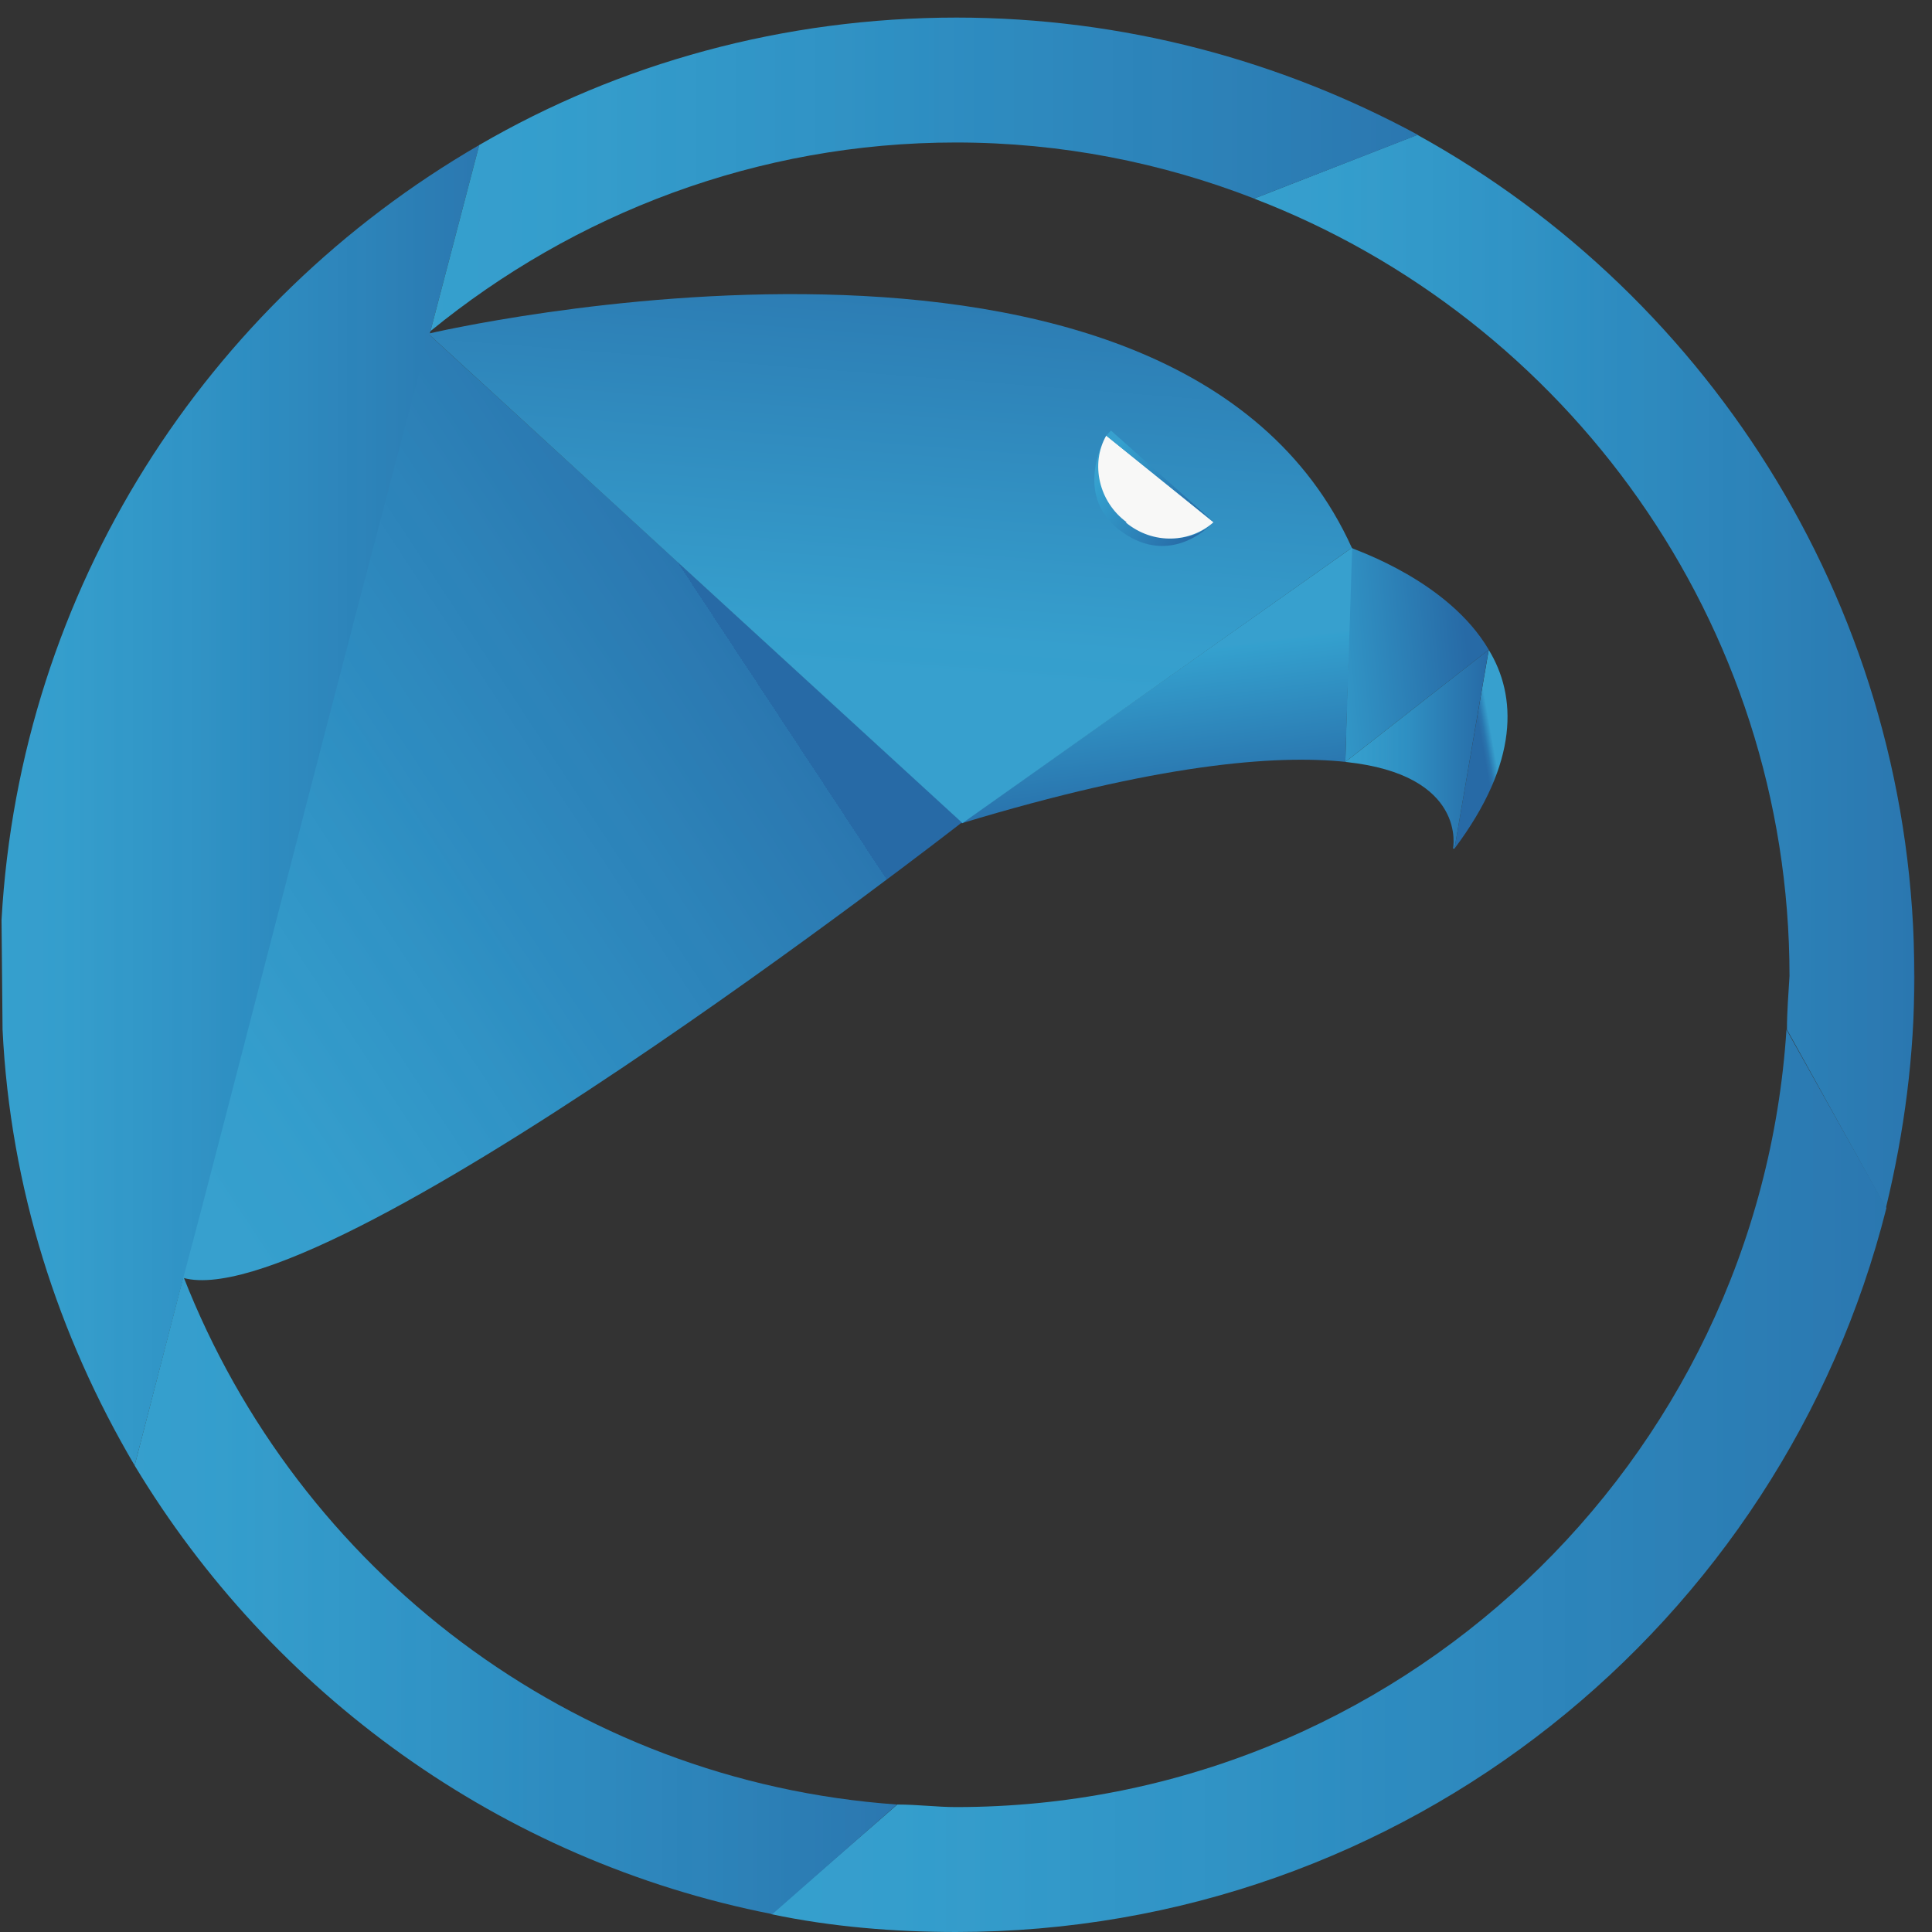 <svg width="96" height="96" viewBox="0 0 96 96" xmlns="http://www.w3.org/2000/svg" xmlns:sketch="http://www.bohemiancoding.com/sketch/ns"><rect x="0" y="0" width="96" height="96" fill="#333333" stroke="none"/><title>SiteSecure</title><defs><linearGradient x1="45.739%" y1="53.592%" x2="58.876%" y2="46.435%" id="a"><stop stop-color="#276AA6" offset="0%"/><stop stop-color="#296AA6" offset="2%"/><stop stop-color="#276BA7" offset="6%"/><stop stop-color="#286CA7" offset="8%"/><stop stop-color="#286DA8" offset="10%"/><stop stop-color="#296DA8" offset="12%"/><stop stop-color="#286EA9" offset="14%"/><stop stop-color="#296EA9" offset="16%"/><stop stop-color="#296FA9" offset="18%"/><stop stop-color="#2970AA" offset="20%"/><stop stop-color="#2970AB" offset="22%"/><stop stop-color="#2A71AB" offset="24%"/><stop stop-color="#2971AC" offset="26%"/><stop stop-color="#2A72AC" offset="28%"/><stop stop-color="#2973AD" offset="30%"/><stop stop-color="#2A74AD" offset="32%"/><stop stop-color="#2974AE" offset="34%"/><stop stop-color="#2A75AF" offset="36%"/><stop stop-color="#2976AF" offset="38%"/><stop stop-color="#37A0CE" offset="100%"/></linearGradient><linearGradient x1="-27.866%" y1="54.28%" x2="83.986%" y2="38.437%" id="b"><stop stop-color="#37A0CE" offset="0%"/><stop stop-color="#34A0CE" offset="2%"/><stop stop-color="#276AA6" offset="100%"/></linearGradient><linearGradient x1=".007%" y1="49.997%" x2="100.009%" y2="49.997%" id="c"><stop stop-color="#37A0CE" offset="0%"/><stop stop-color="#359FCD" offset="2%"/><stop stop-color="#369FCD" offset="4%"/><stop stop-color="#349ECD" offset="6%"/><stop stop-color="#369DCC" offset="10%"/><stop stop-color="#349CCB" offset="12%"/><stop stop-color="#359CCB" offset="14%"/><stop stop-color="#339BCA" offset="16%"/><stop stop-color="#349ACA" offset="18%"/><stop stop-color="#3299C9" offset="20%"/><stop stop-color="#3498C8" offset="22%"/><stop stop-color="#3297C8" offset="24%"/><stop stop-color="#3397C7" offset="26%"/><stop stop-color="#3196C7" offset="28%"/><stop stop-color="#3395C6" offset="30%"/><stop stop-color="#3093C5" offset="34%"/><stop stop-color="#3093C5" offset="36%"/><stop stop-color="#2F91C4" offset="38%"/><stop stop-color="#3091C3" offset="40%"/><stop stop-color="#2E90C3" offset="42%"/><stop stop-color="#2F8FC2" offset="44%"/><stop stop-color="#276AA6" offset="100%"/></linearGradient><linearGradient x1="48.039%" y1="39.009%" x2="58.793%" y2="99.348%" id="d"><stop stop-color="#37A0CE" offset="0%"/><stop stop-color="#34A0CE" offset="2%"/><stop stop-color="#276AA6" offset="100%"/></linearGradient><linearGradient x1="3.874%" y1="85.463%" x2="69.603%" y2="30.264%" id="e"><stop stop-color="#37A0CE" offset="0%"/><stop stop-color="#359FCD" offset="2%"/><stop stop-color="#369ECD" offset="8%"/><stop stop-color="#349ECD" offset="10%"/><stop stop-color="#359ECC" offset="12%"/><stop stop-color="#339DCC" offset="14%"/><stop stop-color="#359CCB" offset="18%"/><stop stop-color="#339BCA" offset="20%"/><stop stop-color="#349ACA" offset="22%"/><stop stop-color="#3299C9" offset="24%"/><stop stop-color="#3399C9" offset="26%"/><stop stop-color="#3298C8" offset="28%"/><stop stop-color="#3297C8" offset="30%"/><stop stop-color="#3196C7" offset="32%"/><stop stop-color="#3295C7" offset="34%"/><stop stop-color="#3094C6" offset="36%"/><stop stop-color="#3194C6" offset="38%"/><stop stop-color="#3093C5" offset="40%"/><stop stop-color="#3192C4" offset="42%"/><stop stop-color="#2E90C3" offset="46%"/><stop stop-color="#2F8FC2" offset="48%"/><stop stop-color="#2D8EC2" offset="50%"/><stop stop-color="#2F8DC1" offset="52%"/><stop stop-color="#2D8BC0" offset="56%"/><stop stop-color="#2E8BBF" offset="58%"/><stop stop-color="#2E8ABE" offset="60%"/><stop stop-color="#2E89BE" offset="62%"/><stop stop-color="#2D87BC" offset="66%"/><stop stop-color="#2E86BC" offset="68%"/><stop stop-color="#2C84BA" offset="72%"/><stop stop-color="#2D84BA" offset="74%"/><stop stop-color="#2C82B8" offset="78%"/><stop stop-color="#2D81B7" offset="80%"/><stop stop-color="#2B7EB5" offset="86%"/><stop stop-color="#2C7DB4" offset="88%"/><stop stop-color="#2B7BB3" offset="92%"/><stop stop-color="#2C7AB2" offset="94%"/><stop stop-color="#2A77B0" offset="100%"/><stop stop-color="#276AA6" offset="100%"/></linearGradient><linearGradient x1="44.776%" y1="76.012%" x2="53.651%" y2="-5.908%" id="f"><stop stop-color="#37A0CE" offset="0%"/><stop stop-color="#359FCD" offset="2%"/><stop stop-color="#369FCD" offset="6%"/><stop stop-color="#276AA6" offset="100%"/></linearGradient><linearGradient x1="-.023%" y1="41.128%" x2="101.884%" y2="41.128%" id="g"><stop stop-color="#37A0CE" offset="0%"/><stop stop-color="#359FCD" offset="2%"/><stop stop-color="#369ECD" offset="8%"/><stop stop-color="#349ECD" offset="10%"/><stop stop-color="#359ECC" offset="12%"/><stop stop-color="#339DCC" offset="14%"/><stop stop-color="#359CCB" offset="18%"/><stop stop-color="#339BCA" offset="20%"/><stop stop-color="#349ACA" offset="22%"/><stop stop-color="#3299C9" offset="24%"/><stop stop-color="#3399C9" offset="26%"/><stop stop-color="#3298C8" offset="28%"/><stop stop-color="#3297C8" offset="30%"/><stop stop-color="#3196C7" offset="32%"/><stop stop-color="#3295C7" offset="34%"/><stop stop-color="#3094C6" offset="36%"/><stop stop-color="#3194C6" offset="38%"/><stop stop-color="#3093C5" offset="40%"/><stop stop-color="#3192C4" offset="42%"/><stop stop-color="#2E90C3" offset="46%"/><stop stop-color="#2F8FC2" offset="48%"/><stop stop-color="#2D8EC2" offset="50%"/><stop stop-color="#2F8DC1" offset="52%"/><stop stop-color="#2D8BC0" offset="56%"/><stop stop-color="#2E8BBF" offset="58%"/><stop stop-color="#2E8ABE" offset="60%"/><stop stop-color="#2E89BE" offset="62%"/><stop stop-color="#2D87BC" offset="66%"/><stop stop-color="#2E86BC" offset="68%"/><stop stop-color="#2C84BA" offset="72%"/><stop stop-color="#2D84BA" offset="74%"/><stop stop-color="#2C82B8" offset="78%"/><stop stop-color="#2D81B7" offset="80%"/><stop stop-color="#2B7EB5" offset="86%"/><stop stop-color="#2C7DB4" offset="88%"/><stop stop-color="#2B7BB3" offset="92%"/><stop stop-color="#2C7AB2" offset="94%"/><stop stop-color="#2A77B0" offset="100%"/><stop stop-color="#276AA6" offset="100%"/></linearGradient><linearGradient x1=".002%" y1="50%" x2="99.999%" y2="50%" id="h"><stop stop-color="#37A0CE" offset="0%"/><stop stop-color="#359FCD" offset="2%"/><stop stop-color="#369ECD" offset="8%"/><stop stop-color="#349ECD" offset="10%"/><stop stop-color="#359ECC" offset="12%"/><stop stop-color="#339DCC" offset="14%"/><stop stop-color="#359CCB" offset="18%"/><stop stop-color="#339BCA" offset="20%"/><stop stop-color="#349ACA" offset="22%"/><stop stop-color="#3299C9" offset="24%"/><stop stop-color="#3399C9" offset="26%"/><stop stop-color="#3298C8" offset="28%"/><stop stop-color="#3297C8" offset="30%"/><stop stop-color="#3196C7" offset="32%"/><stop stop-color="#3295C7" offset="34%"/><stop stop-color="#3094C6" offset="36%"/><stop stop-color="#3194C6" offset="38%"/><stop stop-color="#3093C5" offset="40%"/><stop stop-color="#3192C4" offset="42%"/><stop stop-color="#2E90C3" offset="46%"/><stop stop-color="#2F8FC2" offset="48%"/><stop stop-color="#2D8EC2" offset="50%"/><stop stop-color="#2F8DC1" offset="52%"/><stop stop-color="#2D8BC0" offset="56%"/><stop stop-color="#2E8BBF" offset="58%"/><stop stop-color="#2E8ABE" offset="60%"/><stop stop-color="#2E89BE" offset="62%"/><stop stop-color="#2D87BC" offset="66%"/><stop stop-color="#2E86BC" offset="68%"/><stop stop-color="#2C84BA" offset="72%"/><stop stop-color="#2D84BA" offset="74%"/><stop stop-color="#2C82B8" offset="78%"/><stop stop-color="#2D81B7" offset="80%"/><stop stop-color="#2B7EB5" offset="86%"/><stop stop-color="#2C7DB4" offset="88%"/><stop stop-color="#2B7BB3" offset="92%"/><stop stop-color="#2C7AB2" offset="94%"/><stop stop-color="#2A77B0" offset="100%"/><stop stop-color="#276AA6" offset="100%"/></linearGradient><linearGradient x1="-.001%" y1="50.002%" y2="50.002%" id="i"><stop stop-color="#37A0CE" offset="0%"/><stop stop-color="#359FCD" offset="2%"/><stop stop-color="#369ECD" offset="8%"/><stop stop-color="#349ECD" offset="10%"/><stop stop-color="#359ECC" offset="12%"/><stop stop-color="#339DCC" offset="14%"/><stop stop-color="#359CCB" offset="18%"/><stop stop-color="#339BCA" offset="20%"/><stop stop-color="#349ACA" offset="22%"/><stop stop-color="#3299C9" offset="24%"/><stop stop-color="#3399C9" offset="26%"/><stop stop-color="#3298C8" offset="28%"/><stop stop-color="#3297C8" offset="30%"/><stop stop-color="#3196C7" offset="32%"/><stop stop-color="#3295C7" offset="34%"/><stop stop-color="#3094C6" offset="36%"/><stop stop-color="#3194C6" offset="38%"/><stop stop-color="#3093C5" offset="40%"/><stop stop-color="#3192C4" offset="42%"/><stop stop-color="#2E90C3" offset="46%"/><stop stop-color="#2F8FC2" offset="48%"/><stop stop-color="#2D8EC2" offset="50%"/><stop stop-color="#2F8DC1" offset="52%"/><stop stop-color="#2D8BC0" offset="56%"/><stop stop-color="#2E8BBF" offset="58%"/><stop stop-color="#2E8ABE" offset="60%"/><stop stop-color="#2E89BE" offset="62%"/><stop stop-color="#2D87BC" offset="66%"/><stop stop-color="#2E86BC" offset="68%"/><stop stop-color="#2C84BA" offset="72%"/><stop stop-color="#2D84BA" offset="74%"/><stop stop-color="#2C82B8" offset="78%"/><stop stop-color="#2D81B7" offset="80%"/><stop stop-color="#2B7EB5" offset="86%"/><stop stop-color="#2C7DB4" offset="88%"/><stop stop-color="#2B7BB3" offset="92%"/><stop stop-color="#2C7AB2" offset="94%"/><stop stop-color="#2A77B0" offset="100%"/><stop stop-color="#276AA6" offset="100%"/></linearGradient><linearGradient x1="0%" y1="50%" x2="100.001%" y2="50%" id="j"><stop stop-color="#37A0CE" offset="0%"/><stop stop-color="#359FCD" offset="2%"/><stop stop-color="#369ECD" offset="8%"/><stop stop-color="#349ECD" offset="10%"/><stop stop-color="#359ECC" offset="12%"/><stop stop-color="#339DCC" offset="14%"/><stop stop-color="#359CCB" offset="18%"/><stop stop-color="#339BCA" offset="20%"/><stop stop-color="#349ACA" offset="22%"/><stop stop-color="#3299C9" offset="24%"/><stop stop-color="#3399C9" offset="26%"/><stop stop-color="#3298C8" offset="28%"/><stop stop-color="#3297C8" offset="30%"/><stop stop-color="#3196C7" offset="32%"/><stop stop-color="#3295C7" offset="34%"/><stop stop-color="#3094C6" offset="36%"/><stop stop-color="#3194C6" offset="38%"/><stop stop-color="#3093C5" offset="40%"/><stop stop-color="#3192C4" offset="42%"/><stop stop-color="#2E90C3" offset="46%"/><stop stop-color="#2F8FC2" offset="48%"/><stop stop-color="#2D8EC2" offset="50%"/><stop stop-color="#2F8DC1" offset="52%"/><stop stop-color="#2D8BC0" offset="56%"/><stop stop-color="#2E8BBF" offset="58%"/><stop stop-color="#2E8ABE" offset="60%"/><stop stop-color="#2E89BE" offset="62%"/><stop stop-color="#2D87BC" offset="66%"/><stop stop-color="#2E86BC" offset="68%"/><stop stop-color="#2C84BA" offset="72%"/><stop stop-color="#2D84BA" offset="74%"/><stop stop-color="#2C82B8" offset="78%"/><stop stop-color="#2D81B7" offset="80%"/><stop stop-color="#2B7EB5" offset="86%"/><stop stop-color="#2C7DB4" offset="88%"/><stop stop-color="#2B7BB3" offset="92%"/><stop stop-color="#2C7AB2" offset="94%"/><stop stop-color="#2A77B0" offset="100%"/><stop stop-color="#276AA6" offset="100%"/></linearGradient><linearGradient x1=".001%" y1="50%" x2="100.001%" y2="50%" id="k"><stop stop-color="#37A0CE" offset="0%"/><stop stop-color="#359FCD" offset="2%"/><stop stop-color="#369ECD" offset="8%"/><stop stop-color="#349ECD" offset="10%"/><stop stop-color="#359ECC" offset="12%"/><stop stop-color="#339DCC" offset="14%"/><stop stop-color="#359CCB" offset="18%"/><stop stop-color="#339BCA" offset="20%"/><stop stop-color="#349ACA" offset="22%"/><stop stop-color="#3299C9" offset="24%"/><stop stop-color="#3399C9" offset="26%"/><stop stop-color="#3298C8" offset="28%"/><stop stop-color="#3297C8" offset="30%"/><stop stop-color="#3196C7" offset="32%"/><stop stop-color="#3295C7" offset="34%"/><stop stop-color="#3094C6" offset="36%"/><stop stop-color="#3194C6" offset="38%"/><stop stop-color="#3093C5" offset="40%"/><stop stop-color="#3192C4" offset="42%"/><stop stop-color="#2E90C3" offset="46%"/><stop stop-color="#2F8FC2" offset="48%"/><stop stop-color="#2D8EC2" offset="50%"/><stop stop-color="#2F8DC1" offset="52%"/><stop stop-color="#2D8BC0" offset="56%"/><stop stop-color="#2E8BBF" offset="58%"/><stop stop-color="#2E8ABE" offset="60%"/><stop stop-color="#2E89BE" offset="62%"/><stop stop-color="#2D87BC" offset="66%"/><stop stop-color="#2E86BC" offset="68%"/><stop stop-color="#2C84BA" offset="72%"/><stop stop-color="#2D84BA" offset="74%"/><stop stop-color="#2C82B8" offset="78%"/><stop stop-color="#2D81B7" offset="80%"/><stop stop-color="#2B7EB5" offset="86%"/><stop stop-color="#2C7DB4" offset="88%"/><stop stop-color="#2B7BB3" offset="92%"/><stop stop-color="#2C7AB2" offset="94%"/><stop stop-color="#2A77B0" offset="100%"/><stop stop-color="#276AA6" offset="100%"/></linearGradient><linearGradient x1="11.741%" y1="37.904%" x2="84.873%" y2="77.75%" id="l"><stop stop-color="#37A0CE" offset="0%"/><stop stop-color="#34A0CE" offset="2%"/><stop stop-color="#276AA6" offset="100%"/></linearGradient><linearGradient x1="12.047%" y1="12.639%" x2="90.878%" y2="87.12%" id="m"><stop stop-color="#37A0CE" offset="0%"/><stop stop-color="#34A0CE" offset="2%"/><stop stop-color="#276AA6" offset="100%"/></linearGradient></defs><g sketch:type="MSLayerGroup" fill="none"><path d="M66.85 37.86h-.016.016" fill="#4985B9" sketch:type="MSShapeGroup"/><path d="M66.85 37.86h-.016.016" fill="#5293B8" sketch:type="MSShapeGroup"/><path d="M73.977 32.287l-1.705 9.88c3.234-4.307 3.094-7.6 1.701-9.88" fill="url(#a)" sketch:type="MSShapeGroup"/><path d="M73.972 32.287h.005c-2.01-3.42-6.59-4.94-6.844-5.067l-.284 10.64 7.122-5.573" fill="url(#b)" sketch:type="MSShapeGroup"/><path d="M66.85 37.86c6.09.633 5.35 4.307 5.35 4.307h.072l1.7-9.88-7.122 5.573" fill="url(#c)" sketch:type="MSShapeGroup"/><path d="M47.809 40.9c9.622-2.913 15.524-3.42 19.071-3.04h-.03l.338-10.64h-.015l-19.388 13.68h.024" fill="url(#d)" sketch:type="MSShapeGroup"/><path d="M21.276 16.58l-12.331 46.867c6.778 2.407 38.808-22.547 38.808-22.547h.123-.024l-26.576-24.32" fill="url(#e)" sketch:type="MSShapeGroup"/><path d="M67.173 27.22h-.001c-8.763-19.38-45.891-10.64-45.891-10.64h-.004l26.547 24.32 19.35-13.68" fill="url(#f)" sketch:type="MSShapeGroup"/><path d="M.076 45.713c.926-16.467 10.184-30.653 23.737-38.507l-2.423 9.247c-4.31 16.087-10.497 40.407-12.27 46.993l-2.429 9.373c-3.811-6.46-6.184-13.807-6.564-21.66l-.051-5.447z" fill="url(#g)" sketch:type="MSShapeGroup"/><path d="M95.124 48.5c0-17.987-10.004-33.693-24.697-41.8l-8.116 3.167c15.51 5.953 26.609 21.027 26.609 38.633-.054.887-.127 1.773-.127 2.66l4.916 8.867c.92-3.8 1.417-7.6 1.417-11.527" fill="url(#h)" sketch:type="MSShapeGroup"/><path d="M47.562.873c-8.651 0-16.782 2.28-23.749 6.333l-2.423 9.247c7.131-5.827 16.23-9.373 26.11-9.373 5.257 0 10.26 1.013 14.82 2.787l8.133-3.167c-6.792-3.673-14.593-5.827-22.953-5.827" fill="url(#i)" sketch:type="MSShapeGroup"/><path d="M88.768 51.16c-1.391 21.533-19.355 38.633-41.268 38.633-.942 0-1.9-.127-2.913-.127l-6.267 5.447c2.991.633 6.141.887 9.181.887 22.354 0 41.04-15.327 46.233-35.973l-4.965-8.867" fill="url(#j)" sketch:type="MSShapeGroup"/><path d="M9.111 63.447l-2.421 9.373c6.788 11.273 18.136 19.633 31.689 22.293l6.195-5.447c-16.165-1.14-29.755-11.653-35.455-26.22" fill="url(#k)" sketch:type="MSShapeGroup"/><path d="M60.296 25.953c-1.105 1.14-3.169 1.013-4.436-.127-1.177-.887-1.393-2.407-1.14-3.673.054 0-1.393 2.787 1.267 4.433 2.414 1.52 4.307-.633 4.307-.633" fill="url(#l)" sketch:type="MSShapeGroup"/><path d="M55.93 25.953c1.373 1.14 3.224 1.013 4.364 0l-5.326-4.307c-.793 1.393-.374 3.293 1.02 4.307" fill="#F8F8F7" sketch:type="MSShapeGroup"/><path d="M60.325 25.953l-5.122-4.56-.236.253 5.358 4.307" fill="url(#m)" sketch:type="MSShapeGroup"/></g></svg>